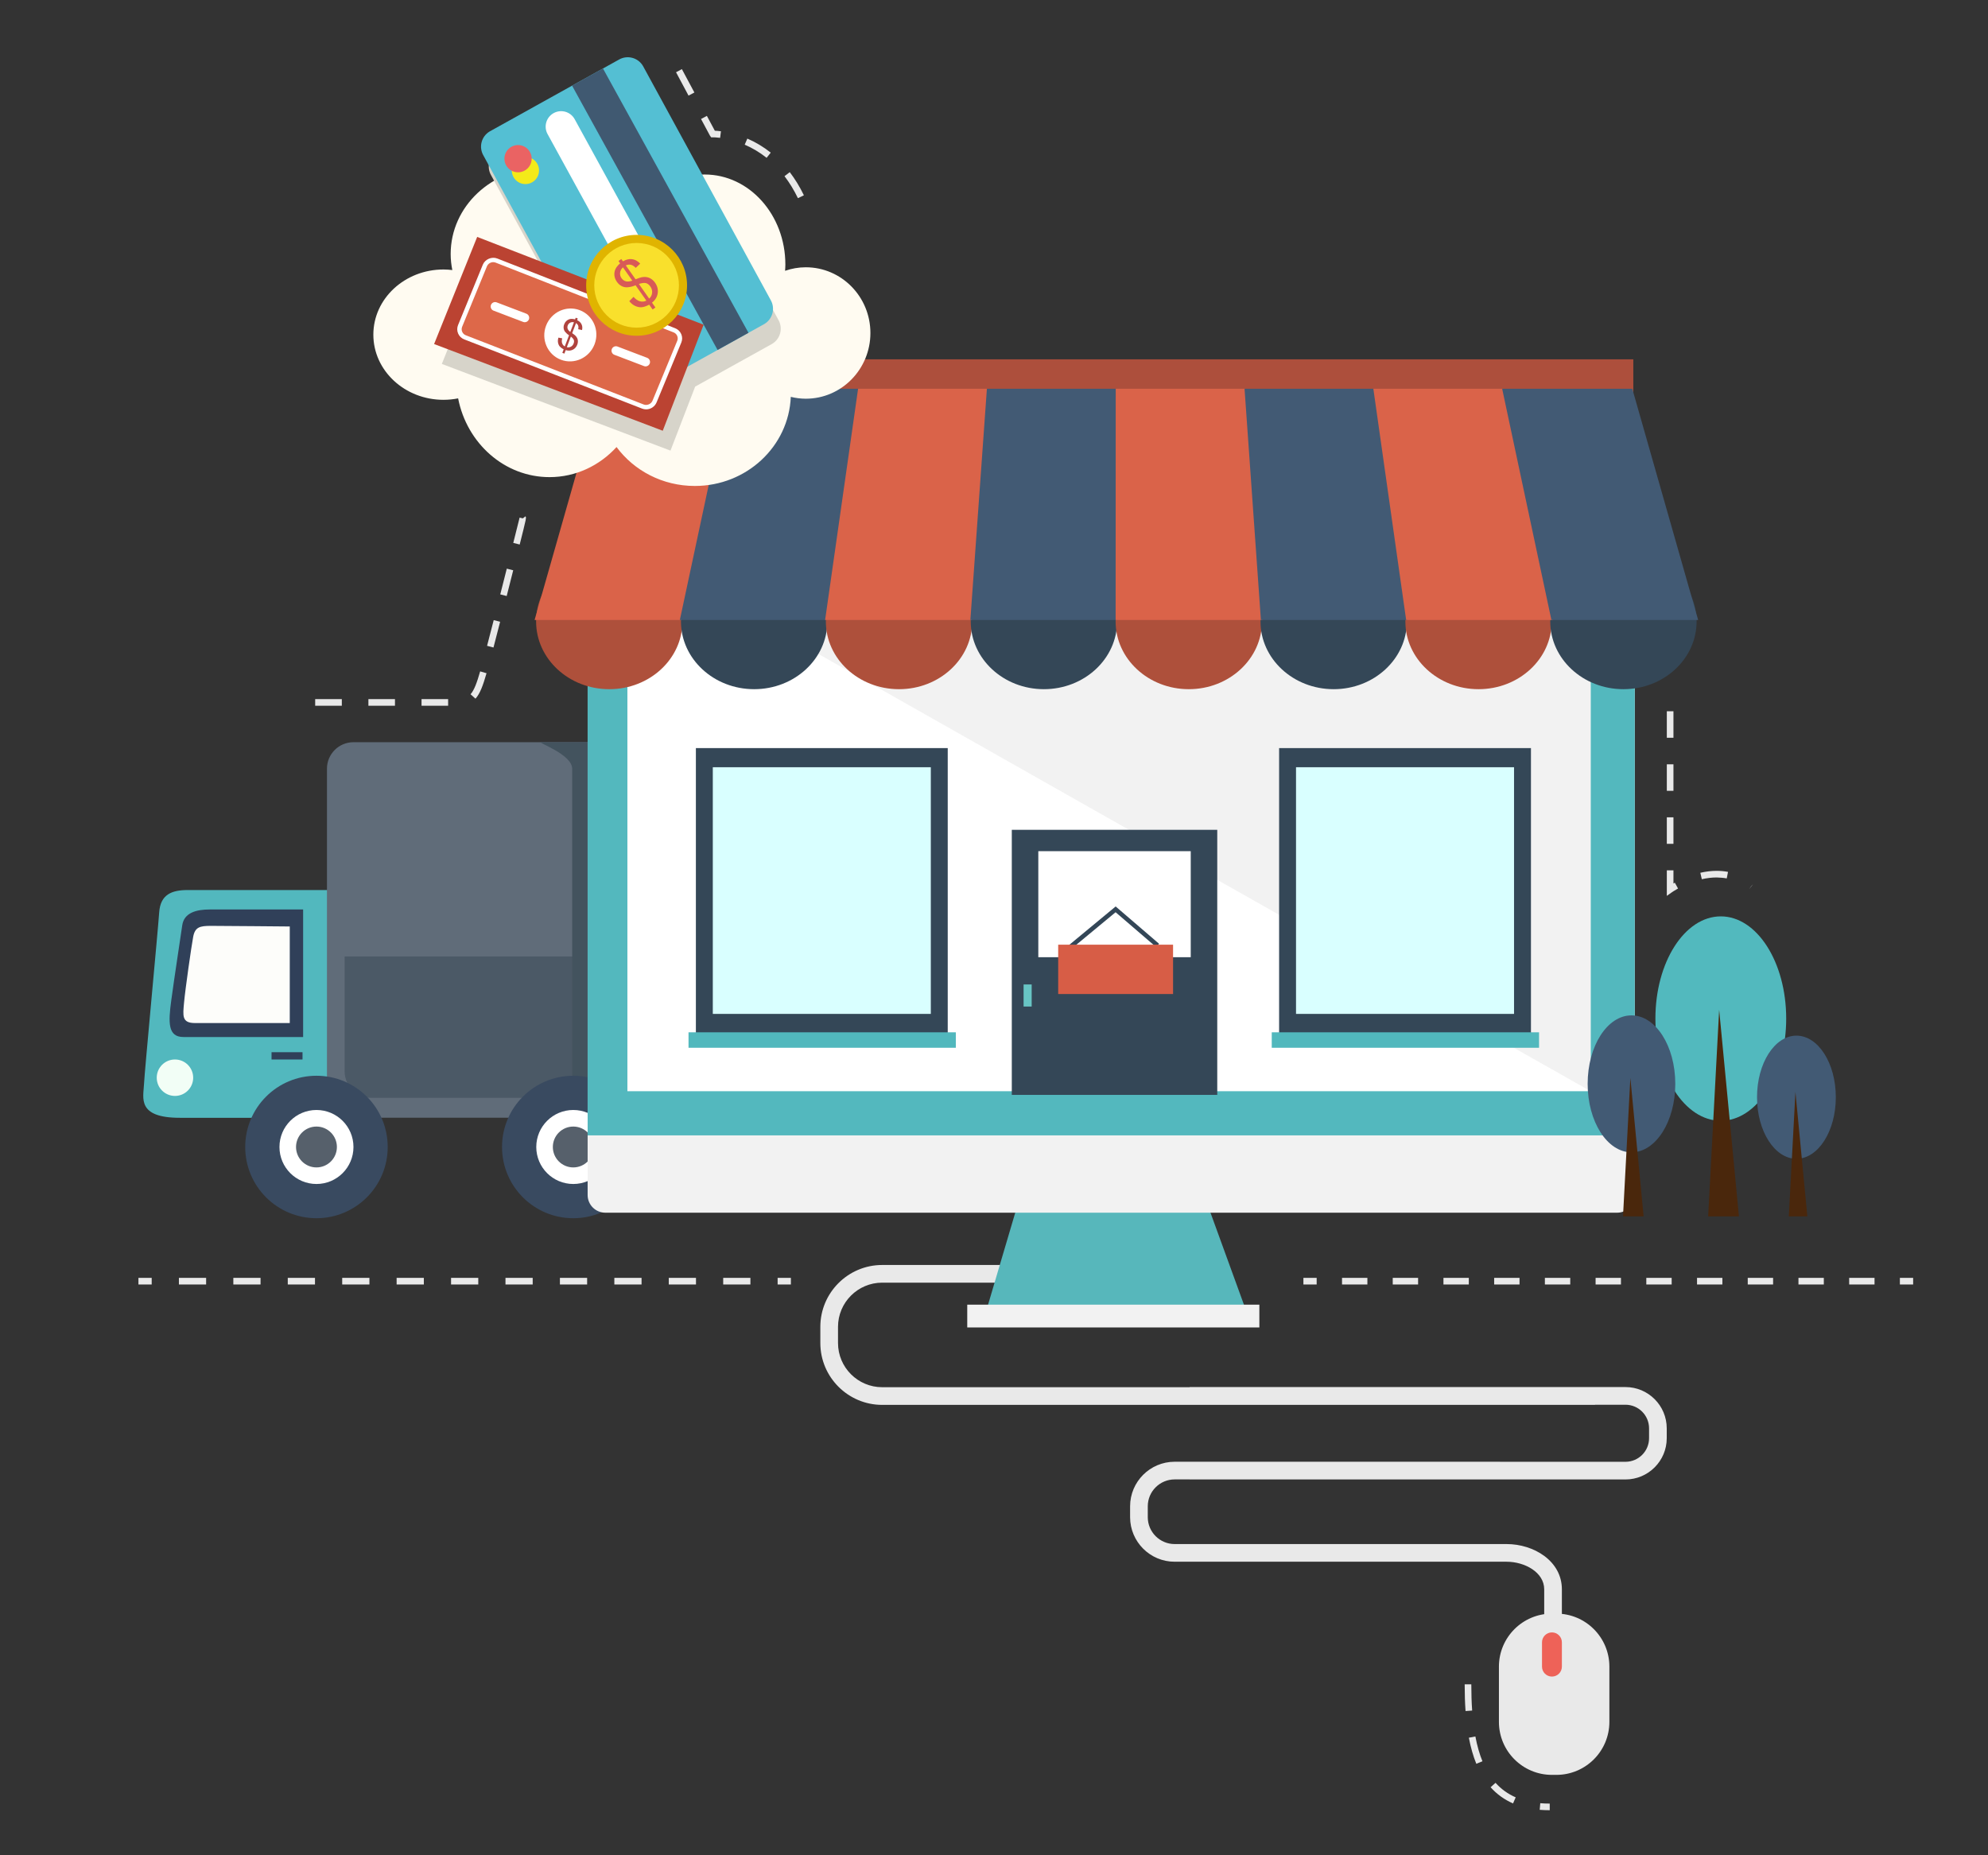 <?xml version="1.0" encoding="utf-8"?>
<!-- Generator: Adobe Illustrator 16.0.0, SVG Export Plug-In . SVG Version: 6.00 Build 0)  -->
<!DOCTYPE svg PUBLIC "-//W3C//DTD SVG 1.1//EN" "http://www.w3.org/Graphics/SVG/1.1/DTD/svg11.dtd">
<svg version="1.1" id="Layer_2" xmlns="http://www.w3.org/2000/svg" xmlns:xlink="http://www.w3.org/1999/xlink" x="0px" y="0px"
	 width="449.943px" height="419.947px" viewBox="0 0 449.943 419.947" enable-background="new 0 0 449.943 419.947"
	 xml:space="preserve">
<rect x="0" y="0" width="449.943" height="419.947" fill="#333333" stroke="none"/>
<g>
	<g>
		<path fill="#52B8BE" d="M74.93,201.464c0,0-28.87,0-32.444,0s-6.186,0.963-6.461,5.087s-3.299,35.88-3.437,38.905
			s-1.65,7.562,8.111,7.562s28.732,0,28.732,0l10.998-6.324L74.93,201.464z"/>
		<path fill="#606C79" d="M160.25,247c0,3.313-2.687,6-6,6H80c-3.313,0-6-2.687-6-6v-73c0-3.313,2.687-6,6-6h74.25
			c3.313,0,6,2.687,6,6V247z"/>
		<path fill="#4B5966" d="M143.5,242.5c0,3.313-2.687,6-6,6H84c-3.313,0-6-2.687-6-6v-26h65.5V242.5z"/>
		<path fill="#43535E" d="M160.25,247c0,3.313-0.958,6-2.139,6h-26.472c-1.181,0-2.139-2.687-2.139-6v-73c0-3.313-8.181-6-7-6
			h35.611c1.181,0,2.139,2.687,2.139,6V247z"/>
		<g>
			<circle fill="#394A60" cx="129.75" cy="259.625" r="16.125"/>
			<circle fill="#FFFFFF" cx="129.75" cy="259.625" r="8.375"/>
			<circle fill="#56606B" cx="129.75" cy="259.625" r="4.625"/>
		</g>
		<g>
			<circle fill="#394A60" cx="71.625" cy="259.625" r="16.125"/>
			<circle fill="#FFFFFF" cx="71.625" cy="259.625" r="8.375"/>
			<circle fill="#56606B" cx="71.625" cy="259.625" r="4.625"/>
		</g>
		<path fill="#304059" d="M68.606,205.863v28.87c0,0-23.509,0-27.083,0s-3.436-3.299-2.749-8.386s2.062-14.021,2.474-16.909
			s3.3-3.575,6.187-3.575S68.606,205.863,68.606,205.863z"/>
		<path fill="#FDFDFA" d="M65.582,209.713v21.858c0,0-18.422,0-21.446,0s-2.75-1.649-2.475-4.674s1.649-12.648,2.062-14.848
			s1.512-2.475,3.987-2.475S65.582,209.713,65.582,209.713z"/>
		<rect x="61.457" y="238.171" fill="#304059" width="7.011" height="1.649"/>
		<circle fill="#F2FEF6" cx="39.599" cy="243.943" r="4.125"/>
	</g>
	<path fill="#E9E9E9" d="M364.25,389.75c0,6.627-5.373,12-12,12h-1c-6.627,0-12-5.373-12-12v-12.5c0-6.627,5.373-12,12-12h1
		c6.627,0,12,5.373,12,12V389.75z"/>
	<path fill="#E9E9E9" d="M367.895,313.967H269.25v0.034h-69.583c-5.514,0-10-4.486-10-10v-3.666c0-5.514,4.486-10,10-10h47.083v-4
		h-47.083c-7.72,0-14,6.28-14,14v3.666c0,7.72,6.28,14,14,14H361v-0.034h6.895c2.942,0,5.337,2.395,5.337,5.337v2.242
		c0,2.942-2.395,5.337-5.337,5.337H339.5v-0.011h-73.642c-5.56,0-10.083,4.522-10.083,10.081v2.47
		c0,5.56,4.523,10.082,10.083,10.082H341c4.088,0,8.5,2.388,8.5,6.245v9h4v-9c0-6.413-6.355-10.245-12.5-10.245h-75.142
		c-3.354,0-6.083-2.729-6.083-6.082v-2.47c0-3.354,2.729-6.081,6.083-6.081h3.392v0.011h98.645c5.148,0,9.337-4.188,9.337-9.337
		v-2.242C377.231,318.155,373.043,313.967,367.895,313.967z"/>
	<path fill="#EE6258" d="M353.5,377.25c0,1.242-1.008,2.25-2.25,2.25l0,0c-1.242,0-2.25-1.008-2.25-2.25v-5.5
		c0-1.242,1.008-2.25,2.25-2.25l0,0c1.242,0,2.25,1.008,2.25,2.25V377.25z"/>
	<g>
		<polygon fill="#57B7BB" points="272.992,271.812 230.573,271.812 223.121,297.035 282.164,297.035 		"/>
		<path fill="#F2F2F2" d="M370,270.5c0,2.209-1.791,4-4,4H137c-2.209,0-4-1.791-4-4v-143c0-2.209,1.791-4,4-4h229
			c2.209,0,4,1.791,4,4V270.5z"/>
		<path fill="#53B8BE" d="M366,123.5H137c-2.209,0-4,1.791-4,4V257h237V127.5C370,125.291,368.209,123.5,366,123.5z"/>
		<rect x="142" y="136" fill="#FFFFFF" width="218" height="111"/>
		<polygon fill="#F2F2F2" points="360,247 164,136 360,136 		"/>
		<rect x="176.667" y="81.333" fill="#AD4F3C" width="193" height="15.333"/>
		<ellipse fill="#AE503B" cx="137.896" cy="140.667" rx="16.562" ry="15.333"/>
		<ellipse fill="#344757" cx="170.686" cy="140.667" rx="16.563" ry="15.333"/>
		<ellipse fill="#AE503B" cx="203.477" cy="140.667" rx="16.562" ry="15.333"/>
		<ellipse fill="#344757" cx="236.267" cy="140.667" rx="16.562" ry="15.333"/>
		<ellipse fill="#AE503B" cx="269.058" cy="140.667" rx="16.562" ry="15.333"/>
		<ellipse fill="#344757" cx="301.848" cy="140.667" rx="16.562" ry="15.333"/>
		<ellipse fill="#AE503B" cx="334.637" cy="140.667" rx="16.562" ry="15.333"/>
		<ellipse fill="#344757" cx="367.427" cy="140.667" rx="16.562" ry="15.333"/>
		<g>
			<path fill="#DA6349" d="M165.352,88c-9.817,0-19.635,0-29.452,0c-4.969,17.444-9.937,34.889-14.906,52.333
				c11.071,0,22.142,0,33.212,0C157.92,122.889,161.636,105.444,165.352,88z"/>
			<path fill="#425A74" d="M194.508,88c-9.817,0-19.634,0-29.452,0c-3.729,17.444-7.458,34.889-11.186,52.333
				c11.07,0,22.141,0,33.211,0C189.557,122.889,192.032,105.444,194.508,88z"/>
			<path fill="#DA6349" d="M223.663,88c-9.818,0-19.635,0-29.453,0c-2.487,17.444-4.976,34.889-7.463,52.333
				c11.071,0,22.141,0,33.212,0C221.192,122.889,222.428,105.444,223.663,88z"/>
			<path fill="#425A74" d="M252.816,88c-9.817,0-19.635,0-29.452,0c-1.248,17.444-2.496,34.889-3.741,52.333
				c11.071,0,22.141,0,33.211,0C252.826,122.889,252.822,105.444,252.816,88z"/>
			<path fill="#DA6349" d="M281.971,88c-9.816,0-19.634,0-29.45,0c-0.008,17.444-0.015,34.889-0.02,52.333
				c11.069,0,22.14,0,33.209,0C284.463,122.889,283.218,105.444,281.971,88z"/>
			<path fill="#425A74" d="M311.125,88c-9.816,0-19.632,0-29.448,0c1.231,17.445,2.467,34.889,3.702,52.333
				c11.069,0,22.14,0,33.209,0C316.096,122.89,313.615,105.444,311.125,88z"/>
			<path fill="#DA6349" d="M340.281,88c-9.817,0-19.634,0-29.451,0c2.474,17.444,4.95,34.889,7.423,52.333
				c11.07,0,22.142,0,33.212,0C347.737,122.889,344.009,105.444,340.281,88z"/>
			<path fill="#425A74" d="M369.436,88c-9.817,0-19.635,0-29.452,0c3.716,17.444,7.434,34.888,11.146,52.333
				c11.07,0,22.142,0,33.212,0C379.373,122.889,374.404,105.444,369.436,88z"/>
		</g>
		<g>
			<rect x="229" y="187.833" fill="#344757" width="46.5" height="60"/>
			<rect x="235" y="192.667" fill="#FFFFFF" width="34.5" height="24"/>
			<g>
				<polygon fill="#334657" points="242.152,215.052 241.514,214.282 252.506,205.18 262.326,213.621 261.674,214.379 
					252.494,206.488 				"/>
			</g>
			<rect x="239.5" y="213.833" fill="#D75D46" width="26" height="11.167"/>
			<rect x="231.667" y="222.834" fill="#68C5C4" width="1.833" height="5"/>
		</g>
		<g>
			<rect x="157.5" y="169.333" fill="#344757" width="57" height="64.5"/>
			<rect x="161.329" y="173.667" fill="#D9FFFF" width="49.342" height="55.833"/>
			<rect x="155.833" y="233.667" fill="#51B8BD" width="60.5" height="3.5"/>
		</g>
		<g>
			<rect x="289.5" y="169.333" fill="#344757" width="57" height="64.5"/>
			<rect x="293.329" y="173.667" fill="#D9FFFF" width="49.342" height="55.833"/>
			<rect x="287.834" y="233.667" fill="#51B8BD" width="60.5" height="3.5"/>
		</g>
		<rect x="218.917" y="295.315" fill="#F2F2F2" width="66.113" height="5.159"/>
	</g>
	<path fill="#FFFBF1" d="M182.375,60.5c-1.642,0-3.216,0.288-4.689,0.795c0.029-0.471,0.064-0.941,0.064-1.42
		c0-11.253-8.171-20.375-18.25-20.375c-7.588,0-14.09,5.171-16.843,12.528C140.138,43.925,132.187,38,122.75,38
		C111.29,38,102,46.73,102,57.5c0,1.242,0.137,2.452,0.373,3.629c-0.656-0.077-1.319-0.129-1.998-0.129
		C91.607,61,84.5,67.604,84.5,75.75s7.107,14.75,15.875,14.75c1.137,0,2.244-0.116,3.312-0.327
		C105.672,100.35,114.18,108,124.375,108c5.954,0,11.329-2.613,15.169-6.811c3.944,5.332,10.402,8.811,17.706,8.811
		c11.724,0,21.276-8.957,21.729-20.17c1.092,0.265,2.225,0.42,3.396,0.42c8.077,0,14.625-6.66,14.625-14.875
		S190.452,60.5,182.375,60.5z"/>
	<path fill="#D7D4CA" d="M176.145,72.352l-28.879-52.937c-1.128-1.899-3.583-2.524-5.482-1.396l-29.205,16.23
		c-1.899,1.128-2.524,3.583-1.396,5.482l13.111,24.033l-14.544-5.641L100,82.375L151.75,102l5.584-14.487l17.416-9.679
		C176.649,76.705,177.274,74.25,176.145,72.352z"/>
	<g>
		<path fill="#54BFD3" d="M174.395,67.852c1.129,1.898,0.504,4.354-1.395,5.482l-29.205,16.23c-1.899,1.128-4.354,0.504-5.482-1.396
			l-28.88-52.936c-1.128-1.899-0.503-4.354,1.396-5.482l29.205-16.23c1.899-1.128,4.354-0.504,5.482,1.396L174.395,67.852z"/>
		<g>
			<path fill="#FFFFFF" d="M145.003,65c-1.237,0-2.436-0.657-3.072-1.818l-18-32.833c-0.929-1.695-0.309-3.822,1.386-4.751
				c1.695-0.93,3.823-0.31,4.751,1.386l18,32.833c0.929,1.695,0.309,3.822-1.386,4.751C146.149,64.862,145.572,65,145.003,65z"/>
		</g>
		<polygon fill="#405971" points="129.476,19.387 162.411,79.218 169.403,75.332 136.469,15.501 		"/>
		<circle fill="#F4EA19" cx="118.917" cy="38.584" r="3.083"/>
		<circle fill="#EA6363" cx="117.25" cy="35.917" r="3.083"/>
	</g>
	<g>
		<polygon fill="#BB4332" points="108,53.625 98.25,77.875 150,97.5 159.25,73.5 		"/>
		<g>
			<path fill="#DD6849" d="M112.362,58.98c-1.024-0.401-2.203,0.103-2.621,1.121l-5.607,13.674c-0.417,1.018,0.08,2.177,1.105,2.576
				l40.272,15.674c1.025,0.399,2.208-0.106,2.627-1.123l5.598-13.553c0.42-1.017-0.074-2.177-1.098-2.579L112.362,58.98z"/>
			<path fill="#FFFFFF" d="M146.24,92.661L146.24,92.661c-0.313,0-0.619-0.058-0.91-0.171l-40.272-15.674
				c-0.623-0.242-1.109-0.713-1.372-1.325c-0.262-0.612-0.268-1.289-0.014-1.907l5.607-13.674c0.503-1.227,2.023-1.884,3.266-1.396
				l40.276,15.79c0.621,0.243,1.106,0.715,1.368,1.328s0.265,1.291,0.01,1.907l-5.598,13.553
				C148.213,92.031,147.264,92.661,146.24,92.661z M111.631,59.342c-0.621,0-1.194,0.381-1.427,0.949l-5.607,13.674
				c-0.15,0.367-0.147,0.769,0.008,1.133c0.156,0.364,0.446,0.644,0.816,0.788l40.272,15.674c0.756,0.293,1.679-0.107,1.984-0.848
				l5.598-13.553c0.151-0.367,0.149-0.77-0.006-1.133c-0.155-0.364-0.444-0.644-0.813-0.789l-40.276-15.79
				C112.004,59.377,111.819,59.342,111.631,59.342z"/>
		</g>
		
			<ellipse transform="matrix(0.934 0.358 -0.358 0.934 35.678 -41.171)" fill="#FFFFFF" cx="129.052" cy="75.79" rx="5.877" ry="6"/>
		<g>
			<path fill="#B0433E" d="M127.271,79.867l0.301-0.79c-0.376-0.2-0.664-0.411-0.862-0.632c-0.199-0.221-0.334-0.509-0.406-0.86
				c-0.072-0.353-0.044-0.739,0.083-1.161l0.851,0.154c-0.1,0.447-0.111,0.8-0.031,1.058c0.116,0.366,0.323,0.623,0.62,0.774
				l0.958-2.515c-0.302-0.185-0.586-0.438-0.853-0.756c-0.198-0.237-0.318-0.505-0.359-0.806c-0.041-0.301-0.002-0.609,0.119-0.925
				c0.214-0.561,0.585-0.94,1.116-1.137c0.355-0.132,0.805-0.125,1.349,0.021l0.144-0.378l0.465,0.177l-0.144,0.378
				c0.442,0.219,0.756,0.491,0.939,0.819c0.236,0.418,0.294,0.891,0.174,1.419l-0.863-0.189c0.071-0.328,0.064-0.603-0.021-0.823
				c-0.085-0.222-0.246-0.409-0.483-0.56l-0.868,2.278c0.36,0.251,0.594,0.429,0.702,0.534c0.204,0.202,0.354,0.41,0.451,0.624
				c0.096,0.215,0.145,0.444,0.146,0.689c0.002,0.246-0.044,0.493-0.14,0.742c-0.208,0.547-0.556,0.937-1.043,1.17
				c-0.487,0.233-1.012,0.257-1.575,0.072l-0.304,0.799L127.271,79.867z M129.905,72.951c-0.325-0.069-0.614-0.04-0.867,0.092
				c-0.252,0.131-0.431,0.334-0.535,0.606c-0.103,0.27-0.112,0.523-0.031,0.762c0.081,0.239,0.281,0.48,0.6,0.726L129.905,72.951z
				 M128.291,78.587c0.322,0.079,0.626,0.042,0.914-0.109c0.288-0.153,0.495-0.396,0.624-0.732c0.109-0.287,0.126-0.544,0.05-0.773
				c-0.075-0.229-0.298-0.492-0.67-0.791L128.291,78.587z"/>
		</g>
		<g>
			<path fill="#FFFFFF" d="M146.121,82.934c-0.119,0-0.239-0.021-0.356-0.066l-6.717-2.559c-0.516-0.197-0.775-0.774-0.579-1.291
				c0.196-0.517,0.775-0.775,1.291-0.579l6.717,2.559c0.516,0.197,0.775,0.774,0.579,1.291
				C146.903,82.688,146.523,82.934,146.121,82.934z"/>
		</g>
		<g>
			<path fill="#FFFFFF" d="M118.772,72.938c-0.119,0-0.239-0.021-0.356-0.066l-6.717-2.559c-0.516-0.197-0.775-0.774-0.579-1.291
				s0.775-0.773,1.291-0.579l6.717,2.559c0.516,0.197,0.775,0.774,0.579,1.291C119.555,72.692,119.175,72.938,118.772,72.938z"/>
		</g>
	</g>
	<g>
		<circle fill="#E0B400" cx="144.083" cy="64.584" r="11.417"/>
		<circle fill="#F9E02C" cx="144.083" cy="64.584" r="9.583"/>
		<g>
			<path fill="#D85A57" d="M147.703,70.051l-0.767-1.089c-0.593,0.315-1.122,0.505-1.586,0.569
				c-0.464,0.065-0.958-0.012-1.482-0.228c-0.523-0.217-1.004-0.594-1.443-1.131l0.951-0.976c0.496,0.524,0.948,0.85,1.355,0.974
				c0.579,0.171,1.098,0.128,1.557-0.128l-2.441-3.469c-0.507,0.231-1.087,0.38-1.74,0.447c-0.483,0.05-0.939-0.029-1.368-0.24
				c-0.43-0.211-0.797-0.534-1.104-0.971c-0.545-0.774-0.713-1.594-0.502-2.461c0.14-0.581,0.545-1.163,1.216-1.743l-0.367-0.521
				l0.642-0.452l0.367,0.521c0.677-0.385,1.309-0.554,1.898-0.505c0.755,0.061,1.424,0.402,2.006,1.024l-1.007,0.961
				c-0.365-0.381-0.73-0.615-1.094-0.699c-0.365-0.085-0.75-0.039-1.156,0.139l2.211,3.142c0.645-0.25,1.083-0.398,1.315-0.447
				c0.444-0.089,0.849-0.101,1.213-0.039c0.364,0.063,0.707,0.201,1.029,0.415c0.323,0.214,0.604,0.492,0.846,0.836
				c0.531,0.754,0.734,1.553,0.609,2.395c-0.125,0.843-0.557,1.55-1.293,2.124l0.775,1.101L147.703,70.051z M140.989,60.513
				c-0.378,0.364-0.593,0.768-0.644,1.214c-0.051,0.446,0.056,0.856,0.32,1.232c0.261,0.371,0.584,0.608,0.968,0.712
				c0.383,0.104,0.876,0.057,1.477-0.145L140.989,60.513z M146.93,67.59c0.387-0.351,0.607-0.781,0.663-1.29
				c0.055-0.51-0.081-0.996-0.407-1.46c-0.279-0.396-0.6-0.644-0.965-0.747s-0.907-0.042-1.625,0.18L146.93,67.59z"/>
		</g>
	</g>
	<g>
		<ellipse fill="#52B9BE" cx="389.468" cy="230.558" rx="14.801" ry="23.134"/>
		<polygon fill="#4A270C" points="386.607,275.334 393.573,275.334 389.096,228.568 		"/>
		<ellipse fill="#425A74" cx="369.25" cy="245.334" rx="9.917" ry="15.5"/>
		<polygon fill="#4A270C" points="367.333,275.334 372,275.334 369,244.001 		"/>
		<ellipse fill="#425A74" cx="406.583" cy="248.359" rx="8.917" ry="13.937"/>
		<polygon fill="#4A270C" points="404.86,275.334 409.057,275.334 406.359,247.161 		"/>
	</g>
	<g>
		<g>
			<rect x="295" y="289.25" fill="#E9E9E9" width="3" height="1.5"/>
		</g>
		<g>
			<path fill="#E9E9E9" d="M424.261,290.75h-5.739v-1.5h5.739V290.75z M412.783,290.75h-5.739v-1.5h5.739V290.75z M401.305,290.75
				h-5.739v-1.5h5.739V290.75z M389.826,290.75h-5.739v-1.5h5.739V290.75z M378.348,290.75h-5.739v-1.5h5.739V290.75z
				 M366.87,290.75h-5.739v-1.5h5.739V290.75z M355.392,290.75h-5.739v-1.5h5.739V290.75z M343.913,290.75h-5.739v-1.5h5.739V290.75
				z M332.435,290.75h-5.739v-1.5h5.739V290.75z M320.957,290.75h-5.739v-1.5h5.739V290.75z M309.479,290.75h-5.739v-1.5h5.739
				V290.75z"/>
		</g>
		<g>
			<rect x="430" y="289.25" fill="#E9E9E9" width="3" height="1.5"/>
		</g>
	</g>
	<g>
		<g>
			<rect x="31.333" y="289.25" fill="#E9E9E9" width="3" height="1.5"/>
		</g>
		<g>
			<path fill="#E9E9E9" d="M169.841,290.75h-6.159v-1.5h6.159V290.75z M157.522,290.75h-6.159v-1.5h6.159V290.75z M145.203,290.75
				h-6.159v-1.5h6.159V290.75z M132.884,290.75h-6.159v-1.5h6.159V290.75z M120.565,290.75h-6.159v-1.5h6.159V290.75z
				 M108.247,290.75h-6.159v-1.5h6.159V290.75z M95.928,290.75h-6.159v-1.5h6.159V290.75z M83.609,290.75H77.45v-1.5h6.159V290.75z
				 M71.29,290.75h-6.159v-1.5h6.159V290.75z M58.971,290.75h-6.159v-1.5h6.159V290.75z M46.652,290.75h-6.159v-1.5h6.159V290.75z"
				/>
		</g>
		<g>
			<rect x="176" y="289.25" fill="#E9E9E9" width="3" height="1.5"/>
		</g>
	</g>
	<g>
		<path fill="#E9E9E9" d="M350.75,409.75c-0.777,0-1.54-0.031-2.268-0.093l0.127-1.494c0.686,0.058,1.405,0.087,2.141,0.087V409.75z
			 M342.446,408.212c-1.961-0.854-3.67-2.086-5.079-3.661l1.117-1c1.266,1.413,2.8,2.519,4.562,3.286L342.446,408.212z
			 M334.133,399.239c-0.704-1.722-1.271-3.707-1.687-5.902l1.475-0.279c0.396,2.097,0.935,3.985,1.601,5.613L334.133,399.239z
			 M331.696,387.3c-0.132-1.868-0.196-3.848-0.196-6.05h1.5c0,2.167,0.062,4.111,0.192,5.944L331.696,387.3z"/>
	</g>
	<g>
		<path fill="#E9E9E9" d="M377.251,202.781V197h1.5v2.982c0.099-0.057,0.203-0.116,0.312-0.177l0.727,1.312
			c-0.849,0.47-1.351,0.823-1.355,0.827L377.251,202.781z M395.884,201.267l0.429-0.617l0.488-0.569l-0.488,0.569l0.491-0.567
			L395.884,201.267z M385.171,199.017l-0.336-1.461c1.265-0.291,2.507-0.438,3.691-0.438c0.004,0,0.008,0,0.012,0
			c0.878,0,1.74,0.08,2.562,0.239l-0.285,1.473c-0.731-0.141-1.515-0.183-2.288-0.212
			C387.454,198.617,386.325,198.752,385.171,199.017z M378.751,191h-1.5v-6h1.5V191z M378.751,179h-1.5v-6h1.5V179z M378.751,167
			h-1.5v-6h1.5V167z"/>
	</g>
	<g>
		<path fill="#E9E9E9" d="M101.424,159.75h-6.019v-1.5h6.019V159.75z M89.393,159.75h-6.013v-1.5h6.013V159.75z M77.365,159.75
			h-6.03v-1.5h6.03V159.75z M107.615,158.149l-1.115-1.003c0.839-0.934,1.455-2.672,2.175-5.176l1.441,0.415
			C109.316,155.163,108.651,156.997,107.615,158.149z M111.689,146.565l-1.451-0.379c0.445-1.704,0.958-3.694,1.503-5.818
			l1.453,0.372C112.648,142.867,112.135,144.859,111.689,146.565z M114.679,134.912l-1.454-0.369l1.475-5.826l1.454,0.367
			L114.679,134.912z M117.624,123.252l-1.455-0.365c0.846-3.364,1.418-5.65,1.437-5.729l0.727,0.177l0.593-0.462
			C119.154,117.165,119.154,117.165,117.624,123.252z"/>
	</g>
	<g>
		<path fill="#E9E9E9" d="M180.594,44.857c-0.878-1.819-1.9-3.494-3.038-4.979l1.19-0.912c1.2,1.566,2.276,3.329,3.198,5.239
			L180.594,44.857z M173.507,35.726c-1.522-1.213-3.19-2.215-4.958-2.979l0.595-1.377c1.889,0.816,3.671,1.887,5.297,3.183
			L173.507,35.726z M162.984,31.2c-0.85-0.109-1.422-0.117-1.577-0.117h-0.449l-0.285-0.396l-2.007-3.752l1.322-0.707l1.8,3.365
			c0.342,0.013,0.807,0.045,1.386,0.119L162.984,31.2z M155.837,21.645l-2.83-5.291l1.322-0.708l2.83,5.291L155.837,21.645z"/>
	</g>
</g>
</svg>
